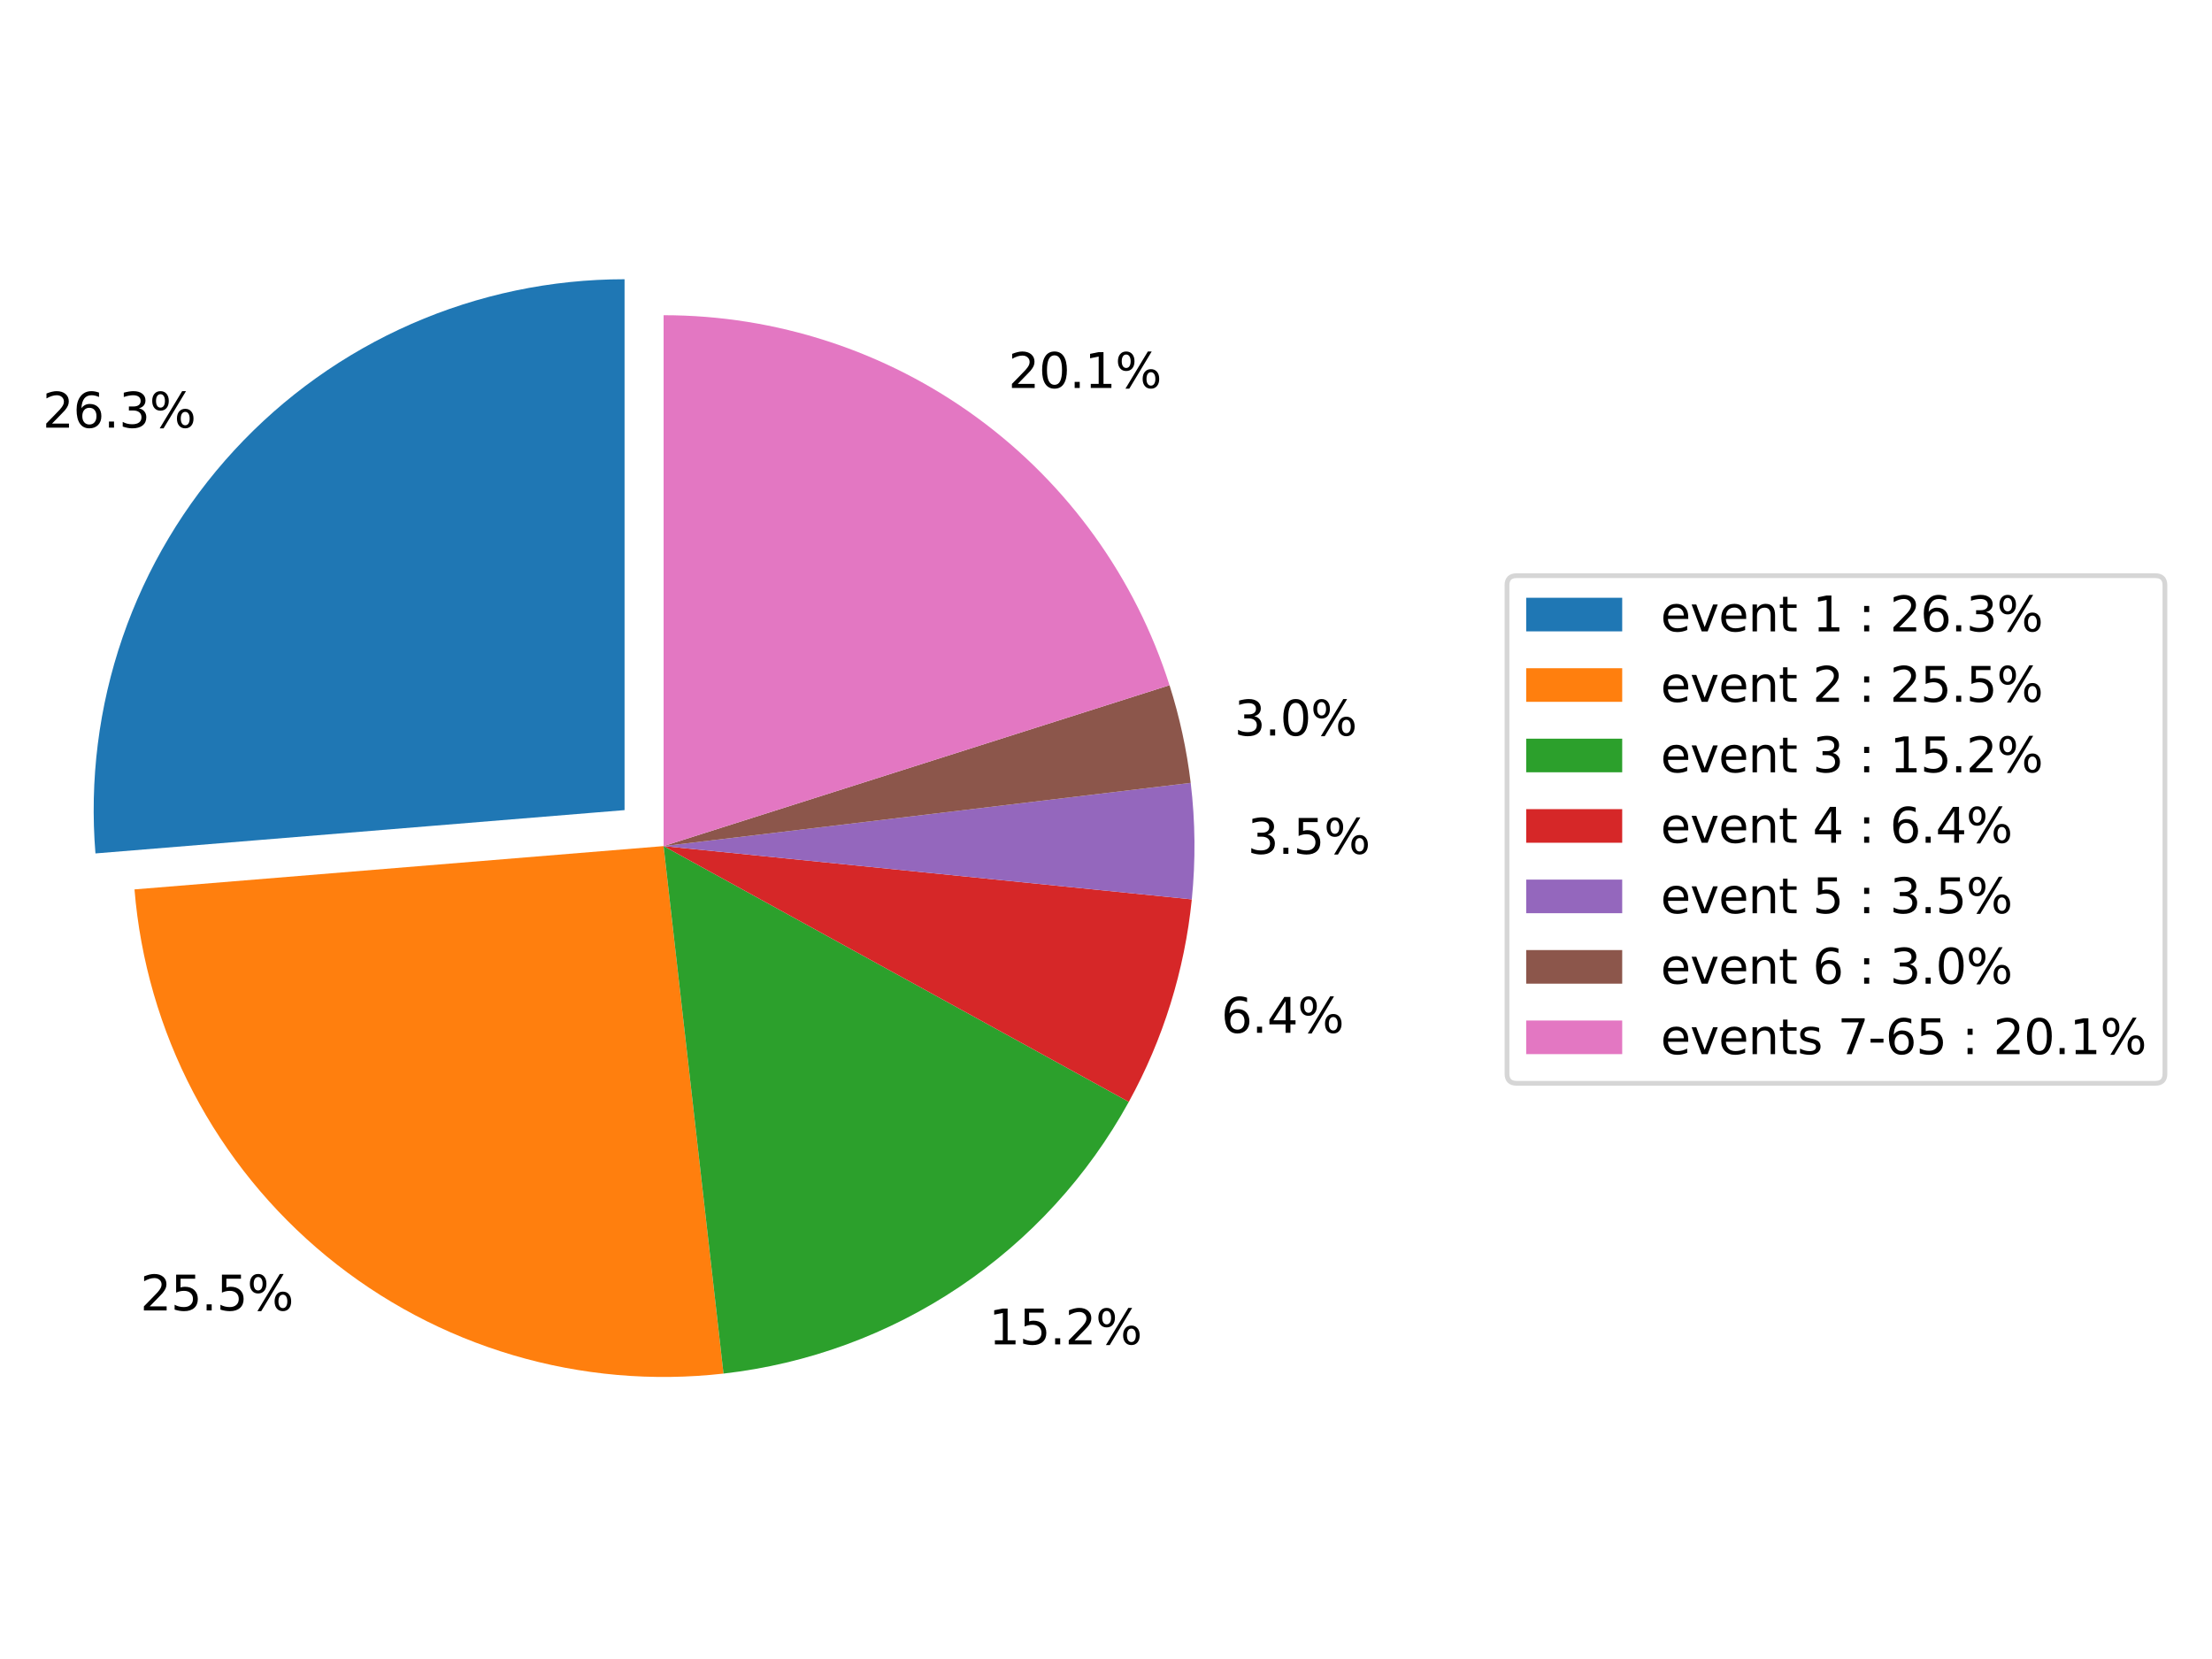 <?xml version="1.0" encoding="utf-8" standalone="no"?>
<!DOCTYPE svg PUBLIC "-//W3C//DTD SVG 1.1//EN"
  "http://www.w3.org/Graphics/SVG/1.1/DTD/svg11.dtd">
<svg xmlns:xlink="http://www.w3.org/1999/xlink" width="460.8pt" height="345.6pt" viewBox="0 0 460.8 345.6" xmlns="http://www.w3.org/2000/svg" version="1.1">
 <defs>
  <style type="text/css">*{stroke-linejoin: round; stroke-linecap: butt}</style>
 </defs>
 <g id="figure_1">
  <g id="patch_1">
   <path d="M 0 345.6 
L 460.8 345.6 
L 460.8 0 
L 0 0 
z
" style="fill: #ffffff"/>
  </g>
  <g id="axes_1">
   <g id="patch_2">
    <path d="M 130.107 58.17 
C 114.824 58.17 99.705 61.338 85.708 67.474 
C 71.711 73.609 59.136 82.58 48.779 93.819 
C 38.423 105.059 30.507 118.323 25.534 132.775 
C 20.561 147.226 18.637 162.553 19.884 177.785 
L 130.107 168.762 
z
" style="fill: #1f77b4"/>
   </g>
   <g id="patch_3">
    <path d="M 28.017 185.279 
C 29.225 200.045 33.389 214.418 40.26 227.544 
C 47.13 240.67 56.569 252.282 68.014 261.69 
C 79.459 271.097 92.678 278.11 106.886 282.31 
C 121.093 286.511 136 287.813 150.721 286.141 
L 138.24 176.256 
z
" style="fill: #ff7f0e"/>
   </g>
   <g id="patch_4">
    <path d="M 150.721 286.141 
C 168.295 284.145 185.136 277.962 199.826 268.113 
C 214.516 258.264 226.632 245.033 235.152 229.534 
L 138.24 176.256 
z
" style="fill: #2ca02c"/>
   </g>
   <g id="patch_5">
    <path d="M 235.152 229.534 
C 238.726 223.034 241.637 216.19 243.84 209.106 
C 246.044 202.023 247.529 194.736 248.274 187.355 
L 138.24 176.256 
z
" style="fill: #d62728"/>
   </g>
   <g id="patch_6">
    <path d="M 248.274 187.355 
C 248.681 183.321 248.865 179.268 248.827 175.214 
C 248.789 171.159 248.528 167.11 248.045 163.085 
L 138.24 176.256 
z
" style="fill: #9467bd"/>
   </g>
   <g id="patch_7">
    <path d="M 248.045 163.085 
C 247.631 159.635 247.055 156.206 246.318 152.81 
C 245.581 149.414 244.685 146.054 243.632 142.743 
L 138.24 176.256 
z
" style="fill: #8c564b"/>
   </g>
   <g id="patch_8">
    <path d="M 243.632 142.743 
C 236.52 120.377 222.469 100.845 203.525 86.99 
C 184.581 73.135 161.71 65.664 138.24 65.664 
L 138.24 176.256 
z
" style="fill: #e377c2"/>
   </g>
   <g id="matplotlib.axis_1"/>
   <g id="matplotlib.axis_2"/>
   <g id="text_1">
    <!-- 26.3% -->
    <g transform="translate(8.879 89.085) scale(0.1 -0.1)">
     <defs>
      <path id="DejaVuSans-32" d="M 1228 531 
L 3431 531 
L 3431 0 
L 469 0 
L 469 531 
Q 828 903 1448 1529 
Q 2069 2156 2228 2338 
Q 2531 2678 2651 2914 
Q 2772 3150 2772 3378 
Q 2772 3750 2511 3984 
Q 2250 4219 1831 4219 
Q 1534 4219 1204 4116 
Q 875 4013 500 3803 
L 500 4441 
Q 881 4594 1212 4672 
Q 1544 4750 1819 4750 
Q 2544 4750 2975 4387 
Q 3406 4025 3406 3419 
Q 3406 3131 3298 2873 
Q 3191 2616 2906 2266 
Q 2828 2175 2409 1742 
Q 1991 1309 1228 531 
z
" transform="scale(0.016)"/>
      <path id="DejaVuSans-36" d="M 2113 2584 
Q 1688 2584 1439 2293 
Q 1191 2003 1191 1497 
Q 1191 994 1439 701 
Q 1688 409 2113 409 
Q 2538 409 2786 701 
Q 3034 994 3034 1497 
Q 3034 2003 2786 2293 
Q 2538 2584 2113 2584 
z
M 3366 4563 
L 3366 3988 
Q 3128 4100 2886 4159 
Q 2644 4219 2406 4219 
Q 1781 4219 1451 3797 
Q 1122 3375 1075 2522 
Q 1259 2794 1537 2939 
Q 1816 3084 2150 3084 
Q 2853 3084 3261 2657 
Q 3669 2231 3669 1497 
Q 3669 778 3244 343 
Q 2819 -91 2113 -91 
Q 1303 -91 875 529 
Q 447 1150 447 2328 
Q 447 3434 972 4092 
Q 1497 4750 2381 4750 
Q 2619 4750 2861 4703 
Q 3103 4656 3366 4563 
z
" transform="scale(0.016)"/>
      <path id="DejaVuSans-2e" d="M 684 794 
L 1344 794 
L 1344 0 
L 684 0 
L 684 794 
z
" transform="scale(0.016)"/>
      <path id="DejaVuSans-33" d="M 2597 2516 
Q 3050 2419 3304 2112 
Q 3559 1806 3559 1356 
Q 3559 666 3084 287 
Q 2609 -91 1734 -91 
Q 1441 -91 1130 -33 
Q 819 25 488 141 
L 488 750 
Q 750 597 1062 519 
Q 1375 441 1716 441 
Q 2309 441 2620 675 
Q 2931 909 2931 1356 
Q 2931 1769 2642 2001 
Q 2353 2234 1838 2234 
L 1294 2234 
L 1294 2753 
L 1863 2753 
Q 2328 2753 2575 2939 
Q 2822 3125 2822 3475 
Q 2822 3834 2567 4026 
Q 2313 4219 1838 4219 
Q 1578 4219 1281 4162 
Q 984 4106 628 3988 
L 628 4550 
Q 988 4650 1302 4700 
Q 1616 4750 1894 4750 
Q 2613 4750 3031 4423 
Q 3450 4097 3450 3541 
Q 3450 3153 3228 2886 
Q 3006 2619 2597 2516 
z
" transform="scale(0.016)"/>
      <path id="DejaVuSans-25" d="M 4653 2053 
Q 4381 2053 4226 1822 
Q 4072 1591 4072 1178 
Q 4072 772 4226 539 
Q 4381 306 4653 306 
Q 4919 306 5073 539 
Q 5228 772 5228 1178 
Q 5228 1588 5073 1820 
Q 4919 2053 4653 2053 
z
M 4653 2450 
Q 5147 2450 5437 2106 
Q 5728 1763 5728 1178 
Q 5728 594 5436 251 
Q 5144 -91 4653 -91 
Q 4153 -91 3862 251 
Q 3572 594 3572 1178 
Q 3572 1766 3864 2108 
Q 4156 2450 4653 2450 
z
M 1428 4353 
Q 1159 4353 1004 4120 
Q 850 3888 850 3481 
Q 850 3069 1003 2837 
Q 1156 2606 1428 2606 
Q 1700 2606 1854 2837 
Q 2009 3069 2009 3481 
Q 2009 3884 1853 4118 
Q 1697 4353 1428 4353 
z
M 4250 4750 
L 4750 4750 
L 1831 -91 
L 1331 -91 
L 4250 4750 
z
M 1428 4750 
Q 1922 4750 2215 4408 
Q 2509 4066 2509 3481 
Q 2509 2891 2217 2550 
Q 1925 2209 1428 2209 
Q 931 2209 642 2551 
Q 353 2894 353 3481 
Q 353 4063 643 4406 
Q 934 4750 1428 4750 
z
" transform="scale(0.016)"/>
     </defs>
     <use xlink:href="#DejaVuSans-32"/>
     <use xlink:href="#DejaVuSans-36" x="63.623"/>
     <use xlink:href="#DejaVuSans-2e" x="127.246"/>
     <use xlink:href="#DejaVuSans-33" x="159.033"/>
     <use xlink:href="#DejaVuSans-25" x="222.656"/>
    </g>
   </g>
   <g id="text_2">
    <!-- 25.5% -->
    <g transform="translate(29.224 272.992) scale(0.1 -0.1)">
     <defs>
      <path id="DejaVuSans-35" d="M 691 4666 
L 3169 4666 
L 3169 4134 
L 1269 4134 
L 1269 2991 
Q 1406 3038 1543 3061 
Q 1681 3084 1819 3084 
Q 2600 3084 3056 2656 
Q 3513 2228 3513 1497 
Q 3513 744 3044 326 
Q 2575 -91 1722 -91 
Q 1428 -91 1123 -41 
Q 819 9 494 109 
L 494 744 
Q 775 591 1075 516 
Q 1375 441 1709 441 
Q 2250 441 2565 725 
Q 2881 1009 2881 1497 
Q 2881 1984 2565 2268 
Q 2250 2553 1709 2553 
Q 1456 2553 1204 2497 
Q 953 2441 691 2322 
L 691 4666 
z
" transform="scale(0.016)"/>
     </defs>
     <use xlink:href="#DejaVuSans-32"/>
     <use xlink:href="#DejaVuSans-35" x="63.623"/>
     <use xlink:href="#DejaVuSans-2e" x="127.246"/>
     <use xlink:href="#DejaVuSans-35" x="159.033"/>
     <use xlink:href="#DejaVuSans-25" x="222.656"/>
    </g>
   </g>
   <g id="text_3">
    <!-- 15.2% -->
    <g transform="translate(205.985 280.058) scale(0.1 -0.1)">
     <defs>
      <path id="DejaVuSans-31" d="M 794 531 
L 1825 531 
L 1825 4091 
L 703 3866 
L 703 4441 
L 1819 4666 
L 2450 4666 
L 2450 531 
L 3481 531 
L 3481 0 
L 794 0 
L 794 531 
z
" transform="scale(0.016)"/>
     </defs>
     <use xlink:href="#DejaVuSans-31"/>
     <use xlink:href="#DejaVuSans-35" x="63.623"/>
     <use xlink:href="#DejaVuSans-2e" x="127.246"/>
     <use xlink:href="#DejaVuSans-32" x="159.033"/>
     <use xlink:href="#DejaVuSans-25" x="222.656"/>
    </g>
   </g>
   <g id="text_4">
    <!-- 6.4% -->
    <g transform="translate(254.4 215.151) scale(0.1 -0.1)">
     <defs>
      <path id="DejaVuSans-34" d="M 2419 4116 
L 825 1625 
L 2419 1625 
L 2419 4116 
z
M 2253 4666 
L 3047 4666 
L 3047 1625 
L 3713 1625 
L 3713 1100 
L 3047 1100 
L 3047 0 
L 2419 0 
L 2419 1100 
L 313 1100 
L 313 1709 
L 2253 4666 
z
" transform="scale(0.016)"/>
     </defs>
     <use xlink:href="#DejaVuSans-36"/>
     <use xlink:href="#DejaVuSans-2e" x="63.623"/>
     <use xlink:href="#DejaVuSans-34" x="95.41"/>
     <use xlink:href="#DejaVuSans-25" x="159.033"/>
    </g>
   </g>
   <g id="text_5">
    <!-- 3.5% -->
    <g transform="translate(259.886 177.869) scale(0.1 -0.1)">
     <use xlink:href="#DejaVuSans-33"/>
     <use xlink:href="#DejaVuSans-2e" x="63.623"/>
     <use xlink:href="#DejaVuSans-35" x="95.41"/>
     <use xlink:href="#DejaVuSans-25" x="159.033"/>
    </g>
   </g>
   <g id="text_6">
    <!-- 3.0% -->
    <g transform="translate(257.126 153.224) scale(0.1 -0.1)">
     <defs>
      <path id="DejaVuSans-30" d="M 2034 4250 
Q 1547 4250 1301 3770 
Q 1056 3291 1056 2328 
Q 1056 1369 1301 889 
Q 1547 409 2034 409 
Q 2525 409 2770 889 
Q 3016 1369 3016 2328 
Q 3016 3291 2770 3770 
Q 2525 4250 2034 4250 
z
M 2034 4750 
Q 2819 4750 3233 4129 
Q 3647 3509 3647 2328 
Q 3647 1150 3233 529 
Q 2819 -91 2034 -91 
Q 1250 -91 836 529 
Q 422 1150 422 2328 
Q 422 3509 836 4129 
Q 1250 4750 2034 4750 
z
" transform="scale(0.016)"/>
     </defs>
     <use xlink:href="#DejaVuSans-33"/>
     <use xlink:href="#DejaVuSans-2e" x="63.623"/>
     <use xlink:href="#DejaVuSans-30" x="95.41"/>
     <use xlink:href="#DejaVuSans-25" x="159.033"/>
    </g>
   </g>
   <g id="text_7">
    <!-- 20.1% -->
    <g transform="translate(210.054 80.823) scale(0.1 -0.1)">
     <use xlink:href="#DejaVuSans-32"/>
     <use xlink:href="#DejaVuSans-30" x="63.623"/>
     <use xlink:href="#DejaVuSans-2e" x="127.246"/>
     <use xlink:href="#DejaVuSans-31" x="159.033"/>
     <use xlink:href="#DejaVuSans-25" x="222.656"/>
    </g>
   </g>
   <g id="legend_1">
    <g id="patch_9">
     <path d="M 315.935 225.673 
L 448.993 225.673 
Q 450.993 225.673 450.993 223.673 
L 450.993 121.927 
Q 450.993 119.927 448.993 119.927 
L 315.935 119.927 
Q 313.935 119.927 313.935 121.927 
L 313.935 223.673 
Q 313.935 225.673 315.935 225.673 
z
" style="fill: #ffffff; opacity: 0.8; stroke: #cccccc; stroke-linejoin: miter"/>
    </g>
    <g id="patch_10">
     <path d="M 317.935 131.525 
L 337.935 131.525 
L 337.935 124.525 
L 317.935 124.525 
z
" style="fill: #1f77b4"/>
    </g>
    <g id="text_8">
     <!-- event 1 : 26.3% -->
     <g transform="translate(345.935 131.525) scale(0.1 -0.1)">
      <defs>
       <path id="DejaVuSans-65" d="M 3597 1894 
L 3597 1613 
L 953 1613 
Q 991 1019 1311 708 
Q 1631 397 2203 397 
Q 2534 397 2845 478 
Q 3156 559 3463 722 
L 3463 178 
Q 3153 47 2828 -22 
Q 2503 -91 2169 -91 
Q 1331 -91 842 396 
Q 353 884 353 1716 
Q 353 2575 817 3079 
Q 1281 3584 2069 3584 
Q 2775 3584 3186 3129 
Q 3597 2675 3597 1894 
z
M 3022 2063 
Q 3016 2534 2758 2815 
Q 2500 3097 2075 3097 
Q 1594 3097 1305 2825 
Q 1016 2553 972 2059 
L 3022 2063 
z
" transform="scale(0.016)"/>
       <path id="DejaVuSans-76" d="M 191 3500 
L 800 3500 
L 1894 563 
L 2988 3500 
L 3597 3500 
L 2284 0 
L 1503 0 
L 191 3500 
z
" transform="scale(0.016)"/>
       <path id="DejaVuSans-6e" d="M 3513 2113 
L 3513 0 
L 2938 0 
L 2938 2094 
Q 2938 2591 2744 2837 
Q 2550 3084 2163 3084 
Q 1697 3084 1428 2787 
Q 1159 2491 1159 1978 
L 1159 0 
L 581 0 
L 581 3500 
L 1159 3500 
L 1159 2956 
Q 1366 3272 1645 3428 
Q 1925 3584 2291 3584 
Q 2894 3584 3203 3211 
Q 3513 2838 3513 2113 
z
" transform="scale(0.016)"/>
       <path id="DejaVuSans-74" d="M 1172 4494 
L 1172 3500 
L 2356 3500 
L 2356 3053 
L 1172 3053 
L 1172 1153 
Q 1172 725 1289 603 
Q 1406 481 1766 481 
L 2356 481 
L 2356 0 
L 1766 0 
Q 1100 0 847 248 
Q 594 497 594 1153 
L 594 3053 
L 172 3053 
L 172 3500 
L 594 3500 
L 594 4494 
L 1172 4494 
z
" transform="scale(0.016)"/>
       <path id="DejaVuSans-20" transform="scale(0.016)"/>
       <path id="DejaVuSans-3a" d="M 750 794 
L 1409 794 
L 1409 0 
L 750 0 
L 750 794 
z
M 750 3309 
L 1409 3309 
L 1409 2516 
L 750 2516 
L 750 3309 
z
" transform="scale(0.016)"/>
      </defs>
      <use xlink:href="#DejaVuSans-65"/>
      <use xlink:href="#DejaVuSans-76" x="61.523"/>
      <use xlink:href="#DejaVuSans-65" x="120.703"/>
      <use xlink:href="#DejaVuSans-6e" x="182.227"/>
      <use xlink:href="#DejaVuSans-74" x="245.605"/>
      <use xlink:href="#DejaVuSans-20" x="284.814"/>
      <use xlink:href="#DejaVuSans-31" x="316.602"/>
      <use xlink:href="#DejaVuSans-20" x="380.225"/>
      <use xlink:href="#DejaVuSans-3a" x="412.012"/>
      <use xlink:href="#DejaVuSans-20" x="445.703"/>
      <use xlink:href="#DejaVuSans-32" x="477.49"/>
      <use xlink:href="#DejaVuSans-36" x="541.113"/>
      <use xlink:href="#DejaVuSans-2e" x="604.736"/>
      <use xlink:href="#DejaVuSans-33" x="636.523"/>
      <use xlink:href="#DejaVuSans-25" x="700.146"/>
     </g>
    </g>
    <g id="patch_11">
     <path d="M 317.935 146.203 
L 337.935 146.203 
L 337.935 139.203 
L 317.935 139.203 
z
" style="fill: #ff7f0e"/>
    </g>
    <g id="text_9">
     <!-- event 2 : 25.5% -->
     <g transform="translate(345.935 146.203) scale(0.1 -0.1)">
      <use xlink:href="#DejaVuSans-65"/>
      <use xlink:href="#DejaVuSans-76" x="61.523"/>
      <use xlink:href="#DejaVuSans-65" x="120.703"/>
      <use xlink:href="#DejaVuSans-6e" x="182.227"/>
      <use xlink:href="#DejaVuSans-74" x="245.605"/>
      <use xlink:href="#DejaVuSans-20" x="284.814"/>
      <use xlink:href="#DejaVuSans-32" x="316.602"/>
      <use xlink:href="#DejaVuSans-20" x="380.225"/>
      <use xlink:href="#DejaVuSans-3a" x="412.012"/>
      <use xlink:href="#DejaVuSans-20" x="445.703"/>
      <use xlink:href="#DejaVuSans-32" x="477.49"/>
      <use xlink:href="#DejaVuSans-35" x="541.113"/>
      <use xlink:href="#DejaVuSans-2e" x="604.736"/>
      <use xlink:href="#DejaVuSans-35" x="636.523"/>
      <use xlink:href="#DejaVuSans-25" x="700.146"/>
     </g>
    </g>
    <g id="patch_12">
     <path d="M 317.935 160.881 
L 337.935 160.881 
L 337.935 153.881 
L 317.935 153.881 
z
" style="fill: #2ca02c"/>
    </g>
    <g id="text_10">
     <!-- event 3 : 15.2% -->
     <g transform="translate(345.935 160.881) scale(0.1 -0.1)">
      <use xlink:href="#DejaVuSans-65"/>
      <use xlink:href="#DejaVuSans-76" x="61.523"/>
      <use xlink:href="#DejaVuSans-65" x="120.703"/>
      <use xlink:href="#DejaVuSans-6e" x="182.227"/>
      <use xlink:href="#DejaVuSans-74" x="245.605"/>
      <use xlink:href="#DejaVuSans-20" x="284.814"/>
      <use xlink:href="#DejaVuSans-33" x="316.602"/>
      <use xlink:href="#DejaVuSans-20" x="380.225"/>
      <use xlink:href="#DejaVuSans-3a" x="412.012"/>
      <use xlink:href="#DejaVuSans-20" x="445.703"/>
      <use xlink:href="#DejaVuSans-31" x="477.49"/>
      <use xlink:href="#DejaVuSans-35" x="541.113"/>
      <use xlink:href="#DejaVuSans-2e" x="604.736"/>
      <use xlink:href="#DejaVuSans-32" x="636.523"/>
      <use xlink:href="#DejaVuSans-25" x="700.146"/>
     </g>
    </g>
    <g id="patch_13">
     <path d="M 317.935 175.559 
L 337.935 175.559 
L 337.935 168.559 
L 317.935 168.559 
z
" style="fill: #d62728"/>
    </g>
    <g id="text_11">
     <!-- event 4 : 6.4% -->
     <g transform="translate(345.935 175.559) scale(0.1 -0.1)">
      <use xlink:href="#DejaVuSans-65"/>
      <use xlink:href="#DejaVuSans-76" x="61.523"/>
      <use xlink:href="#DejaVuSans-65" x="120.703"/>
      <use xlink:href="#DejaVuSans-6e" x="182.227"/>
      <use xlink:href="#DejaVuSans-74" x="245.605"/>
      <use xlink:href="#DejaVuSans-20" x="284.814"/>
      <use xlink:href="#DejaVuSans-34" x="316.602"/>
      <use xlink:href="#DejaVuSans-20" x="380.225"/>
      <use xlink:href="#DejaVuSans-3a" x="412.012"/>
      <use xlink:href="#DejaVuSans-20" x="445.703"/>
      <use xlink:href="#DejaVuSans-36" x="477.49"/>
      <use xlink:href="#DejaVuSans-2e" x="541.113"/>
      <use xlink:href="#DejaVuSans-34" x="572.9"/>
      <use xlink:href="#DejaVuSans-25" x="636.523"/>
     </g>
    </g>
    <g id="patch_14">
     <path d="M 317.935 190.238 
L 337.935 190.238 
L 337.935 183.238 
L 317.935 183.238 
z
" style="fill: #9467bd"/>
    </g>
    <g id="text_12">
     <!-- event 5 : 3.5% -->
     <g transform="translate(345.935 190.238) scale(0.1 -0.1)">
      <use xlink:href="#DejaVuSans-65"/>
      <use xlink:href="#DejaVuSans-76" x="61.523"/>
      <use xlink:href="#DejaVuSans-65" x="120.703"/>
      <use xlink:href="#DejaVuSans-6e" x="182.227"/>
      <use xlink:href="#DejaVuSans-74" x="245.605"/>
      <use xlink:href="#DejaVuSans-20" x="284.814"/>
      <use xlink:href="#DejaVuSans-35" x="316.602"/>
      <use xlink:href="#DejaVuSans-20" x="380.225"/>
      <use xlink:href="#DejaVuSans-3a" x="412.012"/>
      <use xlink:href="#DejaVuSans-20" x="445.703"/>
      <use xlink:href="#DejaVuSans-33" x="477.49"/>
      <use xlink:href="#DejaVuSans-2e" x="541.113"/>
      <use xlink:href="#DejaVuSans-35" x="572.9"/>
      <use xlink:href="#DejaVuSans-25" x="636.523"/>
     </g>
    </g>
    <g id="patch_15">
     <path d="M 317.935 204.916 
L 337.935 204.916 
L 337.935 197.916 
L 317.935 197.916 
z
" style="fill: #8c564b"/>
    </g>
    <g id="text_13">
     <!-- event 6 : 3.0% -->
     <g transform="translate(345.935 204.916) scale(0.1 -0.1)">
      <use xlink:href="#DejaVuSans-65"/>
      <use xlink:href="#DejaVuSans-76" x="61.523"/>
      <use xlink:href="#DejaVuSans-65" x="120.703"/>
      <use xlink:href="#DejaVuSans-6e" x="182.227"/>
      <use xlink:href="#DejaVuSans-74" x="245.605"/>
      <use xlink:href="#DejaVuSans-20" x="284.814"/>
      <use xlink:href="#DejaVuSans-36" x="316.602"/>
      <use xlink:href="#DejaVuSans-20" x="380.225"/>
      <use xlink:href="#DejaVuSans-3a" x="412.012"/>
      <use xlink:href="#DejaVuSans-20" x="445.703"/>
      <use xlink:href="#DejaVuSans-33" x="477.49"/>
      <use xlink:href="#DejaVuSans-2e" x="541.113"/>
      <use xlink:href="#DejaVuSans-30" x="572.9"/>
      <use xlink:href="#DejaVuSans-25" x="636.523"/>
     </g>
    </g>
    <g id="patch_16">
     <path d="M 317.935 219.594 
L 337.935 219.594 
L 337.935 212.594 
L 317.935 212.594 
z
" style="fill: #e377c2"/>
    </g>
    <g id="text_14">
     <!-- events 7-65 : 20.1% -->
     <g transform="translate(345.935 219.594) scale(0.1 -0.1)">
      <defs>
       <path id="DejaVuSans-73" d="M 2834 3397 
L 2834 2853 
Q 2591 2978 2328 3040 
Q 2066 3103 1784 3103 
Q 1356 3103 1142 2972 
Q 928 2841 928 2578 
Q 928 2378 1081 2264 
Q 1234 2150 1697 2047 
L 1894 2003 
Q 2506 1872 2764 1633 
Q 3022 1394 3022 966 
Q 3022 478 2636 193 
Q 2250 -91 1575 -91 
Q 1294 -91 989 -36 
Q 684 19 347 128 
L 347 722 
Q 666 556 975 473 
Q 1284 391 1588 391 
Q 1994 391 2212 530 
Q 2431 669 2431 922 
Q 2431 1156 2273 1281 
Q 2116 1406 1581 1522 
L 1381 1569 
Q 847 1681 609 1914 
Q 372 2147 372 2553 
Q 372 3047 722 3315 
Q 1072 3584 1716 3584 
Q 2034 3584 2315 3537 
Q 2597 3491 2834 3397 
z
" transform="scale(0.016)"/>
       <path id="DejaVuSans-37" d="M 525 4666 
L 3525 4666 
L 3525 4397 
L 1831 0 
L 1172 0 
L 2766 4134 
L 525 4134 
L 525 4666 
z
" transform="scale(0.016)"/>
       <path id="DejaVuSans-2d" d="M 313 2009 
L 1997 2009 
L 1997 1497 
L 313 1497 
L 313 2009 
z
" transform="scale(0.016)"/>
      </defs>
      <use xlink:href="#DejaVuSans-65"/>
      <use xlink:href="#DejaVuSans-76" x="61.523"/>
      <use xlink:href="#DejaVuSans-65" x="120.703"/>
      <use xlink:href="#DejaVuSans-6e" x="182.227"/>
      <use xlink:href="#DejaVuSans-74" x="245.605"/>
      <use xlink:href="#DejaVuSans-73" x="284.814"/>
      <use xlink:href="#DejaVuSans-20" x="336.914"/>
      <use xlink:href="#DejaVuSans-37" x="368.701"/>
      <use xlink:href="#DejaVuSans-2d" x="432.324"/>
      <use xlink:href="#DejaVuSans-36" x="468.408"/>
      <use xlink:href="#DejaVuSans-35" x="532.031"/>
      <use xlink:href="#DejaVuSans-20" x="595.654"/>
      <use xlink:href="#DejaVuSans-3a" x="627.441"/>
      <use xlink:href="#DejaVuSans-20" x="661.133"/>
      <use xlink:href="#DejaVuSans-32" x="692.92"/>
      <use xlink:href="#DejaVuSans-30" x="756.543"/>
      <use xlink:href="#DejaVuSans-2e" x="820.166"/>
      <use xlink:href="#DejaVuSans-31" x="851.953"/>
      <use xlink:href="#DejaVuSans-25" x="915.576"/>
     </g>
    </g>
   </g>
  </g>
 </g>
</svg>
